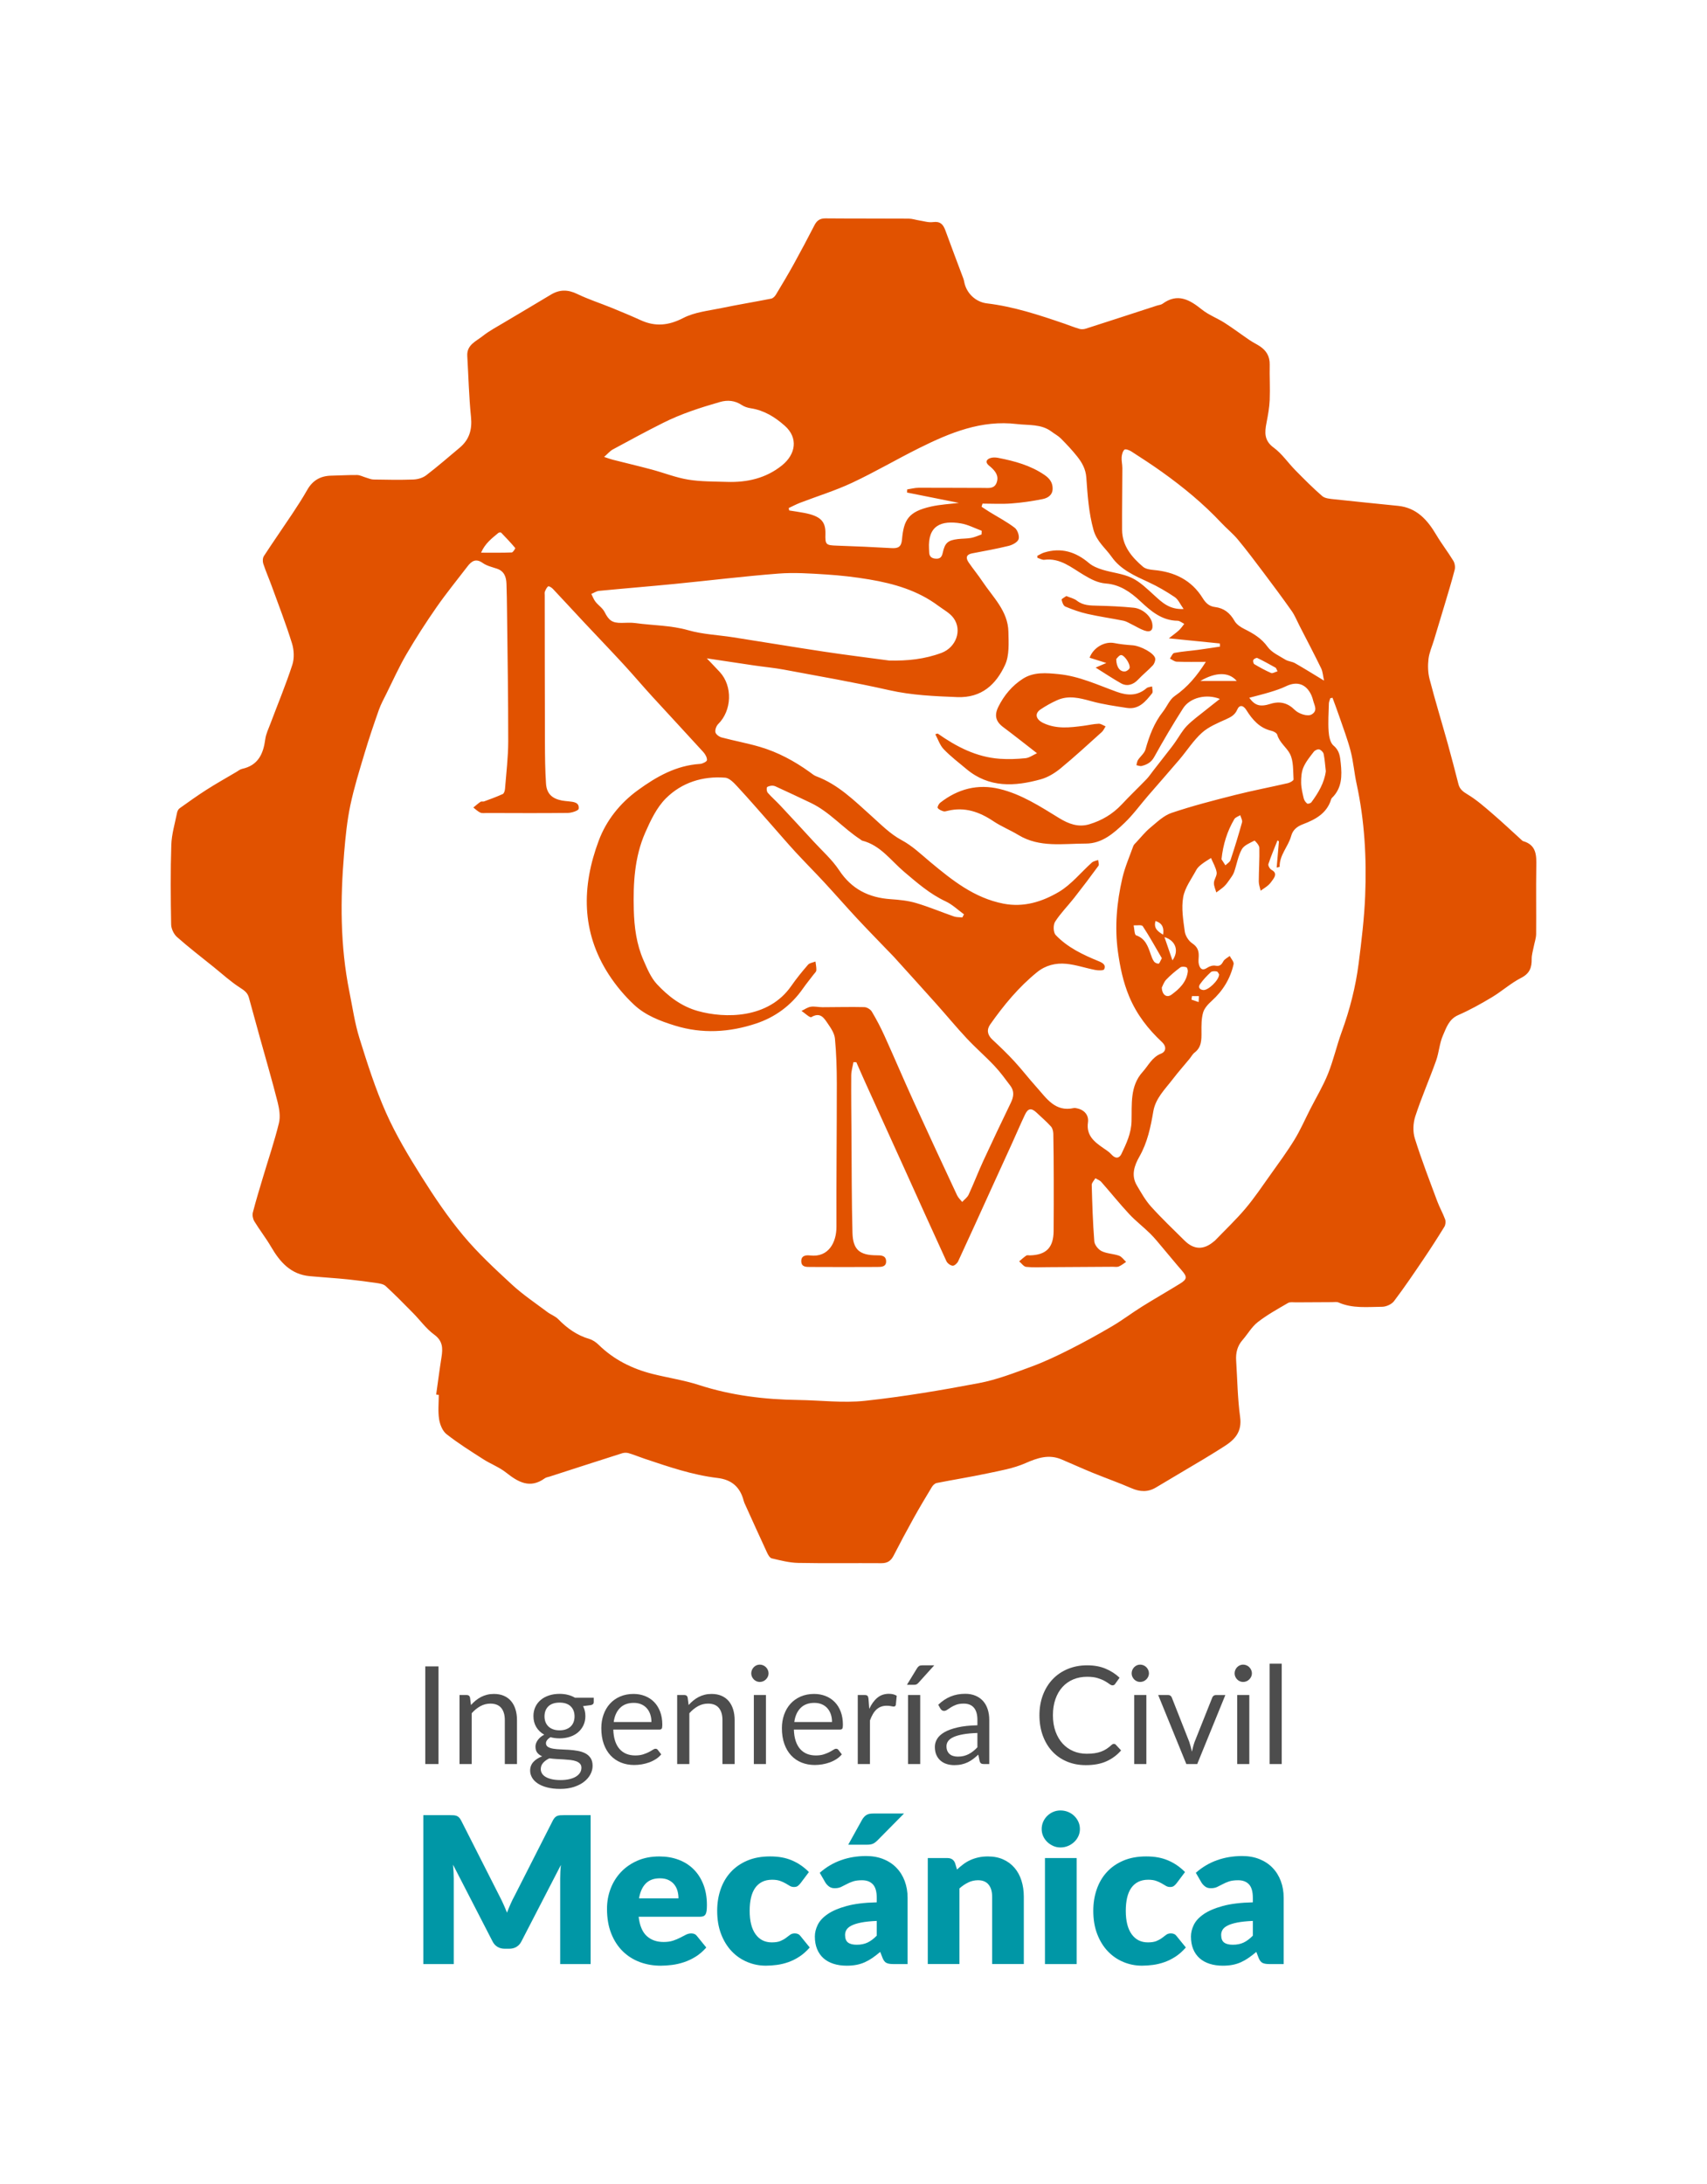 <?xml version="1.0" encoding="UTF-8"?>
<svg id="Layer_2" data-name="Layer 2" xmlns="http://www.w3.org/2000/svg" viewBox="0 0 2047 2617.82">
  <g id="Logos-IngCivilMecanica">
    <g id="Logo-IngCivilMecanica-Oficial-Color">
      <rect width="2047" height="2617.82" style="fill: none;"/>
      <g>
        <path d="M523.03,1671.57c2.11-14.95,4.03-29.93,6.4-44.85,1.69-10.66,1.67-19.51-8.81-27.13-9.53-6.93-16.69-17.09-25.1-25.62-10.87-11.02-21.71-22.1-33.11-32.56-2.69-2.47-7.47-3.11-11.42-3.7-11.02-1.66-22.1-2.97-33.18-4.21-7.58-.85-15.21-1.36-22.81-1.99-7.9-.66-15.81-1.2-23.7-1.95-22.65-2.14-35.57-16.86-46.2-35.09-6.13-10.52-13.73-20.17-20.07-30.58-1.77-2.9-2.64-7.42-1.81-10.65,3.72-14.47,8.14-28.77,12.42-43.1,6.37-21.33,13.57-42.45,18.85-64.05,1.9-7.76,.49-16.94-1.53-24.93-6.54-25.86-14.08-51.47-21.21-77.19-4.47-16.11-8.91-32.22-13.31-48.34-1.57-5.76-5.46-8.52-10.54-11.78-11.22-7.19-21.19-16.34-31.62-24.75-14.77-11.9-29.85-23.46-44.03-36.02-3.86-3.42-6.93-9.91-7.02-15.06-.57-31.77-.86-63.58,.19-95.33,.43-12.95,4.37-25.8,6.93-38.65,.38-1.9,1.51-4.15,3.02-5.23,10.71-7.63,21.42-15.31,32.5-22.37,11.61-7.4,23.64-14.15,35.51-21.15,2.27-1.34,4.48-3.22,6.95-3.75,19.27-4.16,25.47-18.02,27.78-35.57,.83-6.27,3.79-12.29,6.06-18.32,8.87-23.59,18.58-46.89,26.38-70.83,2.52-7.75,2.07-17.7-.38-25.6-7.18-23.16-15.98-45.81-24.27-68.62-3.29-9.05-7.2-17.87-10.2-27.01-.89-2.72-.72-6.84,.77-9.13,11.18-17.15,22.93-33.93,34.27-50.98,6.18-9.29,12.24-18.69,17.75-28.39,6.46-11.37,15.97-16.76,28.85-16.97,10.29-.17,20.59-.9,30.87-.76,3.56,.05,7.07,2.03,10.63,3.05,3.03,.87,6.07,2.29,9.13,2.34,15.89,.27,31.8,.6,47.67,0,5.25-.2,11.31-1.93,15.41-5.06,13.77-10.5,26.83-21.93,40.13-33.03,11.63-9.7,15.16-21.78,13.62-36.96-2.45-24.25-3.02-48.69-4.46-73.05-.79-13.32,10.55-17.55,18.46-23.84,7.71-6.13,16.6-10.81,25.1-15.9,18.82-11.28,37.8-22.29,56.55-33.67,10.54-6.4,20.47-6.35,31.7-.91,13.38,6.47,27.66,11.05,41.46,16.67,11.68,4.76,23.33,9.62,34.81,14.83,17.57,7.98,33.41,6.36,50.98-2.71,13.69-7.07,30.34-8.66,45.84-11.89,19.8-4.13,39.8-7.35,59.64-11.31,2.15-.43,4.4-2.82,5.64-4.88,7.34-12.15,14.63-24.36,21.5-36.78,8.48-15.34,16.66-30.85,24.7-46.42,2.88-5.59,6.64-8.14,13.18-8.09,33.25,.29,66.51,.09,99.77,.3,4.3,.03,8.57,1.54,12.88,2.2,5.41,.83,11,2.67,16.22,1.94,8.67-1.2,12.28,2.73,14.92,10.02,6.97,19.27,14.34,38.4,21.51,57.6,.51,1.36,.83,2.81,1.1,4.25,2.52,13.13,13.42,23.91,27.21,25.56,32.09,3.84,62.49,13.89,92.84,24.28,6.03,2.06,11.94,4.52,18.05,6.27,2.38,.68,5.35,.48,7.74-.28,28.43-9.1,56.81-18.38,85.2-27.61,2.24-.73,4.89-.84,6.68-2.15,18.12-13.26,32.47-4.98,47.25,6.88,8.12,6.51,18.37,10.28,27.24,15.95,10.23,6.54,19.95,13.9,30,20.73,3.88,2.63,8.17,4.65,12.09,7.22,7.93,5.18,12.2,12.21,11.99,22.11-.31,14.12,.57,28.27-.01,42.37-.38,9.22-2.11,18.44-3.86,27.53-2.22,11.47-2.9,21.15,8.64,29.59,9.93,7.26,17.15,18.14,25.94,27.06,10.47,10.62,20.98,21.26,32.24,31,3.31,2.86,9.18,3.28,13.99,3.81,25.67,2.81,51.38,5.27,77.06,7.93,22.2,2.3,35.07,16.74,45.67,34.62,6.35,10.71,14.06,20.62,20.54,31.26,1.76,2.9,2.46,7.48,1.61,10.76-3.73,14.45-8.15,28.72-12.41,43.04-4.09,13.74-8.27,27.45-12.42,41.18-2.29,7.57-5.7,15.01-6.59,22.74-.92,7.9-.67,16.42,1.32,24.09,6.78,26.08,14.68,51.86,21.92,77.82,4.47,16,8.57,32.11,12.73,48.19,1.59,6.15,5.63,8.98,11.11,12.29,10.64,6.41,20.15,14.81,29.64,22.96,12,10.31,23.51,21.19,35.24,31.82,.43,.39,.88,.89,1.41,1.04,16.45,4.66,16.15,17.45,15.91,31.02-.47,26.77,.08,53.56-.19,80.34-.05,5.12-1.96,10.22-2.92,15.35-.91,4.85-2.49,9.73-2.41,14.57,.16,10.24-2.34,17.4-12.66,22.66-12.41,6.34-23.06,16.03-35.08,23.24-13.03,7.82-26.42,15.27-40.32,21.35-11.23,4.91-14.32,15.18-18.36,24.36-4.17,9.47-4.72,20.48-8.24,30.32-7.99,22.34-17.56,44.13-24.92,66.66-2.65,8.12-3.09,18.43-.57,26.5,7.93,25.43,17.62,50.31,26.9,75.31,2.74,7.38,6.74,14.29,9.42,21.69,.93,2.57,.54,6.55-.89,8.88-8.07,13.15-16.42,26.13-25.07,38.9-11.49,16.96-22.95,33.97-35.33,50.28-2.87,3.78-9.38,6.69-14.24,6.72-17.5,.13-35.34,2.26-52.2-5.12-2.25-.99-5.23-.4-7.87-.4-14.42,.04-28.84,.1-43.26,.23-3.23,.03-7.07-.69-9.57,.77-12.38,7.22-25.06,14.21-36.31,22.98-7.24,5.64-12.02,14.35-18.21,21.42-6.25,7.14-8.22,15.42-7.63,24.57,1.44,22.6,1.7,45.36,4.76,67.73,2.39,17.53-6.14,26.97-18.99,35.09-8.13,5.14-16.27,10.27-24.53,15.21-19.08,11.42-38.28,22.64-57.34,34.08-9.73,5.84-19.18,5.36-29.43,.91-15.29-6.64-31.05-12.18-46.49-18.48-12.51-5.11-24.81-10.71-37.25-15.99-15.39-6.54-28.97-1.9-43.61,4.53-14.28,6.28-30.27,8.96-45.72,12.24-20.07,4.27-40.37,7.47-60.51,11.47-2.19,.43-4.54,2.72-5.78,4.77-7.51,12.4-14.94,24.87-21.98,37.54-8.24,14.83-16.23,29.8-23.99,44.89-3.2,6.22-7.49,8.96-14.64,8.9-33.25-.25-66.52,.33-99.76-.34-10.63-.22-21.28-3.02-31.72-5.47-2.33-.55-4.38-4.35-5.65-7.08-8.78-18.88-17.32-37.88-25.92-56.84-.72-1.6-1.54-3.19-1.96-4.88-4.2-16.63-14.47-25.53-31.45-27.54-30.31-3.59-58.95-13.55-87.69-23.14-6.32-2.11-12.49-4.71-18.88-6.6-2.39-.71-5.38-.64-7.77,.12-29.01,9.21-57.97,18.61-86.93,27.96-1.96,.63-4.21,.88-5.8,2.04-17.91,12.94-32.05,4.52-46.62-6.97-8.19-6.45-18.42-10.25-27.28-15.93-14.96-9.59-30.09-19.06-44.02-30.02-4.82-3.79-7.89-11.59-8.88-18.01-1.47-9.48-.38-19.35-.38-29.06-1.02-.1-2.04-.2-3.06-.3Zm503.8-398.42c-1.14-.02-2.27-.05-3.41-.07-.93,5.29-2.61,10.58-2.64,15.87-.16,23.53,.11,47.07,.29,70.6,.3,39.41,.13,78.83,1.2,118.22,.55,20.24,8.79,26.8,29.01,26.83,5.09,0,10.98,.03,11.32,6.81,.37,7.27-5.94,7.12-10.8,7.15-26.77,.16-53.55,.13-80.32,0-4.62-.02-10.28,.2-10.6-6.46-.36-7.37,5.79-7.89,10.57-7.32,22.72,2.7,31.66-16.56,31.6-34.24-.21-57.35,.47-114.7,.44-172.05-.01-17.89-.56-35.83-2.24-53.62-.58-6.14-4.65-12.36-8.35-17.7-4.53-6.54-8.9-14.63-19.91-8.08-1.83,1.09-7.79-4.77-11.84-7.42,3.66-1.74,7.18-4.37,11.02-4.98,4.53-.72,9.33,.54,14.02,.54,16.76-.02,33.53-.5,50.28-.1,3.11,.07,7.37,2.66,8.98,5.35,5.56,9.27,10.61,18.91,15.08,28.77,11.88,26.19,23.11,52.68,35.04,78.85,17.15,37.63,34.63,75.1,52.14,112.56,1.38,2.96,4.05,5.33,6.12,7.97,2.64-2.89,6.18-5.37,7.75-8.76,6.15-13.29,11.37-27.01,17.5-40.31,10.83-23.48,21.98-46.81,33.22-70.1,3.35-6.94,4.17-13.61-.59-19.95-6.15-8.19-12.2-16.54-19.21-23.97-10.66-11.31-22.5-21.53-33.12-32.87-12.55-13.4-24.24-27.6-36.48-41.3-16.8-18.8-33.76-37.47-50.68-56.17-2.76-3.05-5.72-5.91-8.57-8.88-12.08-12.58-24.3-25.02-36.17-37.79-13.17-14.17-25.89-28.76-39.04-42.96-11.38-12.29-23.24-24.15-34.59-36.46-9.68-10.5-18.93-21.38-28.39-32.08-13.54-15.3-26.88-30.79-40.76-45.77-4.25-4.59-9.77-10.7-15.11-11.13-26.96-2.14-52.02,5.83-70.98,24.68-11.06,11-18.44,26.54-24.87,41.19-12.9,29.39-14.54,60.89-13.7,92.62,.55,20.78,3.24,41.14,11.6,60.24,4.42,10.11,8.91,21,16.24,28.85,13.55,14.49,29.14,26.56,49.28,32.15,31.93,8.86,84.17,9.53,111.69-30.08,6.18-8.89,13.04-17.34,20.15-25.51,1.9-2.19,5.87-2.58,8.89-3.8,.41,3.54,1.26,7.1,1.04,10.6-.11,1.74-2.12,3.4-3.35,5.04-4.25,5.63-8.75,11.08-12.79,16.86-14.1,20.18-33.16,34.19-56.15,41.83-31.93,10.61-64.56,12.57-97.23,2.48-17.78-5.49-35.38-12.22-49-24.95-11.44-10.7-21.83-23.09-30.36-36.25-33.14-51.1-32.62-105.65-12.01-160.6,9.14-24.35,25.55-44.85,46.91-60.39,22.32-16.24,45.99-29.69,74.59-31.47,3-.19,8.14-2.82,8.24-4.54,.18-3.16-2.02-7.08-4.36-9.65-20.3-22.33-40.93-44.36-61.29-66.63-11.67-12.76-22.82-25.99-34.55-38.7-15.7-17.02-31.77-33.71-47.6-50.6-12.37-13.2-24.58-26.55-37-39.7-1.45-1.53-4.75-3.57-5.55-3.02-1.89,1.32-3.01,3.96-4,6.26-.54,1.26-.24,2.9-.23,4.37,.07,58.86,.07,117.71,.27,176.57,.06,16.46,.18,32.95,1.3,49.36,.82,11.95,7.23,17.87,19.08,20.18,2.59,.5,5.25,.65,7.89,.95,5.95,.66,13.19,1.04,12.2,8.96-.28,2.23-8.45,4.89-13.02,4.94-32.36,.39-64.74,.15-97.1,.09-2.64,0-5.61,.52-7.85-.49-3.08-1.38-5.6-4-8.36-6.08,2.87-2.32,5.61-4.82,8.66-6.86,1.06-.72,2.99,0,4.32-.5,7.51-2.78,15.07-5.49,22.33-8.83,1.53-.7,2.49-3.93,2.66-6.08,1.5-19.04,3.85-38.1,3.87-57.16,.06-52.08-.87-104.17-1.44-156.25-.12-10.89-.27-21.78-.67-32.65-.3-8.1-2.7-15.01-11.47-17.95-5.78-1.94-12.1-3.37-16.94-6.79-8.43-5.95-13.52-2.23-18.47,4.24-12.42,16.23-25.38,32.08-37.04,48.84-12.68,18.21-24.74,36.93-35.94,56.08-8.87,15.17-16.1,31.32-23.95,47.09-3.25,6.53-6.79,12.99-9.21,19.84-5.96,16.87-11.72,33.83-16.85,50.96-6.27,20.96-12.85,41.92-17.35,63.3-3.92,18.64-5.81,37.8-7.42,56.83-4.72,55.78-4.86,111.46,6.27,166.66,3.76,18.65,6.45,37.68,12.09,55.76,9.42,30.2,19.07,60.56,31.9,89.38,11.83,26.57,26.99,51.85,42.53,76.53,15.38,24.43,31.66,48.59,50.14,70.7,17.65,21.11,38.08,40.03,58.37,58.74,13.06,12.04,28.02,22.02,42.27,32.74,4.19,3.16,9.59,4.97,13.16,8.64,10.65,10.93,22.55,19.38,37.38,23.74,4.05,1.19,8,3.97,11.07,6.97,18.2,17.8,40.1,28.71,64.47,34.87,18.54,4.68,37.65,7.45,55.77,13.32,38.82,12.58,78.57,17.38,119.1,17.94,26.73,.36,53.75,3.82,80.11,.99,45.82-4.93,91.43-12.64,136.74-21.23,21.44-4.07,42.24-12.19,62.86-19.76,15.68-5.76,30.89-13.02,45.83-20.56,17.3-8.72,34.3-18.09,51-27.92,12.13-7.14,23.4-15.75,35.35-23.22,15.22-9.51,30.83-18.39,46.1-27.82,8.57-5.3,8.55-8.18,1.81-15.89-7.72-8.83-15.09-17.96-22.68-26.89-4.93-5.8-9.67-11.82-15.08-17.15-8.16-8.04-17.38-15.05-25.17-23.41-11.59-12.44-22.23-25.76-33.49-38.51-1.76-1.99-4.68-2.95-7.07-4.38-1.52,2.67-4.42,5.38-4.35,8.01,.6,22.58,1.31,45.18,3.09,67.69,.34,4.22,4.82,9.73,8.83,11.67,6.33,3.07,14.08,3.07,20.83,5.47,3.28,1.17,5.67,4.86,8.46,7.41-2.9,1.88-5.62,4.18-8.76,5.5-2.02,.85-4.64,.32-6.99,.34-26.18,.17-52.36,.35-78.53,.48-8.53,.04-17.13,.57-25.56-.36-3-.33-5.61-4.3-8.39-6.61,2.83-2.36,5.54-4.9,8.58-6.96,1.02-.69,2.87-.16,4.34-.2,19.57-.55,28.23-9.34,28.39-29.22,.17-20.6,.17-41.19,.13-61.79-.04-18.24-.12-36.47-.49-54.7-.06-3-.95-6.7-2.86-8.8-5.3-5.85-11.33-11.03-17.08-16.46-6.32-5.97-10.35-5.52-14,2.17-5.4,11.38-10.34,22.98-15.55,34.46-8.36,18.39-16.79,36.75-25.17,55.13-13.12,28.8-26.14,57.65-39.48,86.34-1.12,2.41-4.54,5.48-6.6,5.28-2.7-.26-6.29-2.93-7.48-5.5-17.04-37-33.7-74.17-50.52-111.28-15.48-34.17-31.06-68.3-46.55-102.46-3.71-8.18-7.28-16.43-10.91-24.65Zm-179.22-484.02c4.91,5.16,10.28,10.66,15.5,16.3,15.66,16.91,14.57,46.19-1.83,62.37-2.29,2.26-3.98,6.86-3.36,9.84,.53,2.55,4.48,5.46,7.43,6.25,15.27,4.07,30.89,6.87,46.03,11.34,21.53,6.36,41.15,16.92,59.4,30.01,2.61,1.87,5.14,4.11,8.07,5.21,26.31,9.82,45.63,29.2,65.94,47.38,11.55,10.34,22.81,21.85,36.24,29.03,13.26,7.09,23.54,17.19,34.6,26.39,26.38,21.93,52.69,43.06,87.74,49.87,24.34,4.73,46.47-2.37,66.22-13.97,15-8.81,26.53-23.49,39.8-35.33,1.89-1.69,4.96-2.07,7.48-3.05,.19,2.35,1.44,5.47,.39,6.92-9.45,12.98-19.16,25.78-29.08,38.41-7.59,9.67-16.42,18.49-22.99,28.77-2.41,3.77-2.13,12.8,.73,15.8,14.16,14.89,32.59,23.65,51.38,31.33,4.96,2.03,9.21,4.32,6.78,9.81-.7,1.57-7.05,1.47-10.55,.8-11.72-2.25-23.21-6.29-34.99-7.41-12.41-1.17-24.57,1.68-34.81,9.97-22.13,17.9-40.03,39.6-56.3,62.71-4.46,6.33-3.43,12.53,2.55,18.11,9.03,8.42,17.97,16.98,26.34,26.05,9.12,9.88,17.31,20.61,26.32,30.59,12.17,13.48,22.48,30.62,45.26,25.43,1.08-.25,2.34,.15,3.49,.37,8.76,1.69,14.54,8.11,13.28,16.86-2.21,15.37,7.27,23.1,17.99,30.49,3.57,2.46,7.4,4.83,10.23,8.02,4.71,5.32,9.35,4.72,11.95-.78,5.84-12.37,11.68-24.43,12.08-39.13,.55-20.29-2.11-42.08,13.37-59.18,6.92-7.64,11.28-17.69,22.02-21.85,6.16-2.39,6.58-8.7,1.34-13.61-16.81-15.73-30.43-33.05-39.58-54.93-7.3-17.48-10.93-35.34-13.44-53.39-4.12-29.63-1.47-59.41,5.3-88.53,3.05-13.08,8.51-25.61,13.09-38.32,.65-1.81,2.42-3.28,3.81-4.77,5.42-5.8,10.41-12.14,16.48-17.16,8.02-6.64,16.11-14.62,25.59-17.82,24.95-8.41,50.56-14.99,76.11-21.46,21.02-5.32,42.37-9.34,63.5-14.22,2.55-.59,6.79-3.07,6.7-4.43-.69-10.35,.15-21.87-4.3-30.57-4-7.82-12.55-13.45-15.28-23.01-.6-2.09-4.29-4.08-6.88-4.68-14.34-3.31-22.94-13.36-30.21-24.99-3.67-5.87-8.3-6.46-10.89-.41-2.73,6.38-7.5,8.89-13.41,11.55-10.11,4.56-20.96,8.99-28.99,16.24-10.27,9.27-17.88,21.42-26.94,32.07-12.45,14.65-25.22,29.03-37.78,43.58-9.37,10.85-17.83,22.64-28.17,32.48-12.93,12.31-26.87,24.65-46.26,24.62-27.31-.04-55.37,5.15-80.87-10.28-9.74-5.9-20.5-10.19-29.94-16.5-16.84-11.27-34.44-17.42-54.79-12.51-1.7,.41-3.68,1.09-5.19,.59-2.53-.84-5.56-2.02-6.84-4.04-.68-1.07,1.32-4.92,3.07-6.28,21.1-16.49,44.94-22.77,71.11-16.46,26.32,6.34,48.77,21.05,71.54,34.99,10.93,6.69,22.71,11.35,36.02,7.37,15.13-4.53,28.19-12.28,39.06-23.93,9.57-10.26,19.78-19.93,29.52-30.04,2.99-3.1,5.4-6.77,8.06-10.19,7.38-9.46,14.77-18.91,22.12-28.39,1.59-2.05,3.07-4.17,4.56-6.29,4.52-6.41,8.31-13.53,13.71-19.08,6.69-6.88,14.67-12.53,22.18-18.61,5.6-4.54,11.32-8.93,17.39-13.71-16.04-6.44-35.8-1.74-44.13,11.3-12.16,19.04-23.66,38.54-34.61,58.31-3.63,6.56-8.75,9.18-15.09,10.74-1.88,.46-4.13-.59-6.22-.95,.6-2.1,.74-4.49,1.88-6.24,2.85-4.36,7.68-7.99,9-12.68,4.56-16.26,10.32-31.73,20.9-45.15,4.87-6.18,7.98-14.58,14.09-18.78,15.68-10.77,27.17-24.84,37.38-41.02-11.67,0-23.31,.24-34.93-.18-2.76-.1-5.43-2.43-8.14-3.74,1.73-2.35,3.15-6.37,5.26-6.77,9.38-1.78,18.97-2.42,28.46-3.68,8.78-1.16,17.53-2.58,26.29-3.89-.05-1.26-.11-2.51-.16-3.77-19.4-1.95-38.8-3.89-61.15-6.14,5.15-4.05,8.93-6.68,12.28-9.78,2.37-2.19,4.17-5.01,6.22-7.55-2.7-1.31-5.38-3.72-8.09-3.75-18.91-.16-32.29-11.89-44.54-23.35-12.13-11.35-24.78-20-41.17-21.27-10.27-.79-18.17-5.23-26.65-10.22-14.63-8.62-28.19-20.69-47.31-18.24-2.63,.34-5.54-1.51-8.32-2.35-.03-.8-.07-1.61-.1-2.41,2.71-1.33,5.3-3.04,8.15-3.92,20.33-6.3,37.79-.93,53.72,12.59,4.5,3.82,10.57,6.25,16.31,8.02,11.64,3.58,24.36,4.62,35.13,9.81,10.02,4.83,18.5,13.26,26.93,20.91,9.3,8.43,18.06,17.19,35.17,16.35-4.29-5.98-6.48-11.45-10.52-14.17-9.88-6.65-20.29-12.76-31.1-17.76-16.73-7.73-33.86-15.11-44.72-30.6-7.38-10.53-17.85-18.28-21.74-32.29-5.77-20.76-7.09-41.72-8.61-62.74-.73-10.18-5.14-17.93-10.93-25.23-6.02-7.58-12.71-14.67-19.53-21.55-3.23-3.25-7.5-5.45-11.21-8.25-12.47-9.41-27.46-7.4-41.58-9.1-42.63-5.13-80.35,10.48-117.17,28.79-27.03,13.44-53.13,28.82-80.45,41.61-20.15,9.44-41.63,16.03-62.46,24.03-4.64,1.78-9.04,4.16-13.56,6.26,.2,.96,.4,1.93,.59,2.89,5.97,.96,11.97,1.78,17.91,2.91,19.48,3.72,25.92,10.08,25.53,24.97-.35,13.3,.47,13.84,14.13,14.31,21.74,.74,43.47,1.67,65.18,2.95,7.9,.47,11.72-1.44,12.51-10.27,2.11-23.69,7.7-33.41,34.64-39.51,11.33-2.57,23.13-3.1,33.63-4.43-20.09-4.01-41.16-8.21-62.23-12.41,.05-1.25,.1-2.49,.15-3.74,4.65-.7,9.3-1.98,13.95-1.99,25.87-.08,51.74,.23,77.6,.2,5.97,0,12.98,1.36,15.78-6.41,2.87-7.96-1.4-13.52-6.93-18.47-.88-.78-1.83-1.48-2.71-2.27-4.34-3.91-2.44-7.04,1.85-8.57,2.85-1.02,6.43-.93,9.48-.34,19.68,3.84,38.87,8.97,55.79,20.58,6.15,4.22,9.82,9.24,9.64,16.64-.19,7.65-6.04,11.02-12.04,12.22-12.32,2.47-24.84,4.31-37.37,5.24-11.49,.86-23.1,.18-34.66,.18-.39,1.25-.78,2.49-1.17,3.74,3.23,2.11,6.43,4.28,9.71,6.31,10.1,6.23,20.73,11.76,30.09,18.94,3.33,2.56,5.84,9.8,4.63,13.6-1.16,3.64-7.3,6.92-11.83,8.04-14.51,3.59-29.28,6.17-43.97,9.02-7.34,1.42-7.63,5.67-4.14,10.79,5.29,7.75,11.33,14.99,16.53,22.8,12.63,18.97,30.67,35.49,31.18,60.34,.27,13.32,1.29,28.26-3.99,39.71-10.76,23.34-28.08,39.81-57.47,38.63-27.37-1.1-54.4-2.19-81.4-8.29-41.81-9.45-84.11-16.73-126.26-24.62-11.76-2.2-23.74-3.26-35.59-5-18.9-2.77-37.79-5.66-56.96-8.54Zm685.99,219.35c-.54-.42-1.09-.84-1.63-1.26-3.74,9.45-7.76,18.81-10.94,28.44-.58,1.77,1.67,5.79,3.65,6.86,6.14,3.31,5.03,7.14,1.91,11.53-1.7,2.39-3.41,4.89-5.58,6.8-2.85,2.52-6.16,4.51-9.28,6.72-.78-3.68-2.25-7.37-2.23-11.05,.06-13.51,1.01-27.04,.68-40.53-.07-3-5.43-8.68-5.88-8.45-5.48,2.91-12.52,5.59-15.2,10.49-4.54,8.29-6.05,18.2-9.24,27.29-1.12,3.17-3.31,6.02-5.27,8.84-1.99,2.86-4.03,5.77-6.53,8.15-2.89,2.75-6.32,4.94-9.51,7.37-1.03-3.85-3-7.75-2.83-11.55,.19-4.26,3.89-8.69,3.25-12.59-.98-5.93-4.38-11.46-6.75-17.16-3.66,2.39-7.5,4.57-10.94,7.25-2.53,1.97-5.2,4.24-6.66,6.99-5.74,10.73-13.74,21.23-15.77,32.72-2.33,13.24,.04,27.53,1.9,41.15,.7,5.14,4.61,11.29,8.94,14.15,6.18,4.1,7.99,8.83,7.79,15.41-.1,3.22-.63,6.61,.15,9.64,1.38,5.35,4.08,8.35,10.17,4.2,2.61-1.78,6.61-3.01,9.58-2.44,5.22,1.01,7.26-.92,9.55-5.16,1.49-2.75,5.07-4.37,7.71-6.49,1.66,3.31,5.29,7.07,4.66,9.87-3.9,17.31-12.83,31.83-26.09,43.85-4.3,3.89-8.91,8.76-10.45,14.04-2.15,7.36-2.04,15.53-1.99,23.35,.06,9.32,.22,18.24-8.27,24.72-2.48,1.89-4.02,5-6.07,7.48-6.68,8.1-13.67,15.97-20.04,24.3-9.19,12.01-20.69,22.92-23.36,38.64-3.21,18.9-7.03,37.32-16.73,54.32-6.01,10.53-10.13,22.39-3.08,34.33,5.19,8.8,10.28,17.95,17.06,25.47,12.76,14.15,26.64,27.31,40.19,40.75q16.81,16.67,35.13,1.1c.45-.38,.97-.68,1.38-1.1,12.22-12.7,25.09-24.85,36.44-38.28,10.89-12.89,20.36-27.02,30.17-40.8,9.8-13.76,19.86-27.39,28.68-41.77,7.18-11.7,12.68-24.42,18.94-36.68,7.19-14.09,15.42-27.75,21.3-42.37,6.54-16.28,10.38-33.63,16.4-50.14,9.75-26.72,16.77-54.1,20.36-82.22,3.42-26.78,6.68-53.69,7.79-80.63,1.86-45.2-.62-90.26-10.29-134.7-2.81-12.91-3.8-26.24-7.1-39-3.66-14.13-8.95-27.85-13.67-41.7-2.55-7.48-5.38-14.86-8.08-22.29-.89,.18-1.77,.35-2.66,.53-.59,2.11-1.64,4.21-1.71,6.34-.33,11.15-1.06,22.36-.3,33.45,.41,5.9,1.88,13.64,5.86,16.96,7.24,6.03,7.83,13.15,8.68,21.08,1.63,15.33,1.52,30.1-10.72,41.84-.4,.38-.64,1-.81,1.55-5.1,16.82-18.97,24.19-33.66,29.76-7.42,2.81-12.28,6.87-14.25,14.1-3.49,12.77-14.18,22.83-13.84,37.01,0,.12-.98,.27-3.55,.93,.94-10.94,1.82-21.18,2.69-31.42Zm-467.25-216.77c21.61,.51,42.39-1.6,62.69-9.18,17.26-6.44,25.21-27.02,14.36-41.83-4.43-6.04-11.9-9.89-18.13-14.55-24.64-18.42-53.3-26.67-82.99-31.66-17.09-2.87-34.4-4.83-51.69-5.94-19.03-1.21-38.27-2.53-57.21-1.05-41.59,3.23-83.04,8.34-124.57,12.41-30.12,2.95-60.3,5.37-90.43,8.29-3.18,.31-6.19,2.41-9.27,3.68,1.63,3.15,2.85,6.63,5,9.38,3.37,4.3,8.51,7.54,10.88,12.24,5.1,10.1,9.04,13.23,20.43,13.09,5.55-.07,11.2-.53,16.65,.23,21.1,2.92,42.45,2.59,63.39,8.59,17.32,4.96,35.85,5.64,53.81,8.45,36.52,5.71,72.99,11.8,109.54,17.3,25.79,3.88,51.68,7.06,77.53,10.55Zm521.41,24.06c-1.31-5.85-1.51-10.74-3.47-14.76-8.35-17.1-17.21-33.95-25.91-50.88-3.08-6-5.6-12.41-9.45-17.88-11.09-15.74-22.61-31.18-34.19-46.57-9.93-13.19-19.85-26.42-30.4-39.11-5.99-7.2-13.45-13.15-19.87-20.01-21.48-22.92-45.6-42.73-71.08-60.93-11.98-8.55-24.34-16.58-36.72-24.55-2.39-1.54-7.09-3.21-8.25-2.15-2.14,1.98-3.12,5.89-3.36,9.09-.31,4.31,.86,8.7,.85,13.05-.04,24.63-.45,49.26-.32,73.89,.11,19.24,11.43,32.7,25.03,44.33,3.15,2.7,8.5,3.51,12.95,3.91,24.79,2.21,45.23,12.04,58.61,33.62,3.73,6.01,7.79,9.91,14.87,10.77,10.74,1.31,18.01,7.19,23.38,16.67,2.31,4.07,7.1,7.31,11.48,9.5,10.84,5.42,20.7,11.1,28.2,21.57,4.86,6.78,13.86,10.74,21.37,15.38,3.37,2.08,7.94,2.16,11.41,4.14,11.04,6.29,21.81,13.04,34.85,20.92Zm-863.32-268.11c4.82,1.58,7.41,2.6,10.09,3.28,15.63,3.97,31.34,7.66,46.92,11.83,14.64,3.91,28.93,9.66,43.79,12.09,15.27,2.5,31.02,2.21,46.57,2.73,24.13,.8,46.77-4.37,65.9-19.75,16.55-13.3,19.8-33.01,3.38-47.53-11.89-10.52-24.83-18.52-40.83-20.98-3.7-.57-7.62-1.8-10.69-3.84-8.27-5.5-17.05-6.29-26.18-3.68-23.27,6.68-46.34,14.09-68.03,24.95-20.38,10.21-40.44,21.08-60.49,31.94-3.34,1.81-5.91,5.01-10.43,8.96Zm429.59,551.96c.65-1.25,1.3-2.49,1.95-3.74-7.28-5.26-13.97-11.78-21.96-15.51-18.9-8.82-34.17-22.19-49.82-35.45-15.89-13.46-28.33-31.79-50.18-37.32-.8-.2-1.46-.96-2.19-1.44-20.7-13.42-36.89-32.99-59.49-43.81-14.09-6.75-28.26-13.33-42.46-19.85-1.53-.7-3.51-.96-5.18-.72-1.84,.27-4.77,1.01-5.08,2.14-.54,1.92-.11,4.94,1.16,6.39,4.61,5.21,9.9,9.8,14.66,14.89,13.41,14.32,26.73,28.72,39.99,43.18,10.47,11.42,22.4,21.91,30.85,34.68,15,22.69,35.59,32.9,61.83,34.68,10.21,.7,20.65,1.74,30.4,4.61,15.43,4.54,30.33,10.87,45.56,16.13,3.08,1.07,6.63,.8,9.96,1.14Zm344.06-263.28c6.88,9.43,12.96,11.24,25.6,7.25,11.33-3.57,20.83-.84,28.85,7.2,4.8,4.81,15.55,8.41,20.4,5.5,7.61-4.56,3.25-10.74,1.83-16.42-.57-2.27-1.23-4.55-2.21-6.67-6.18-13.44-17.18-17.07-30.32-10.71-6.01,2.91-12.45,5-18.85,6.97-8.04,2.47-16.23,4.44-25.3,6.88Zm-321.01-195.76c.06-1.47,.12-2.95,.18-4.42-8.29-3.02-16.36-7.37-24.91-8.8-23.8-3.99-39.9,2.58-38.29,30.59,.07,1.17,.18,2.34,.17,3.51-.04,5.47,2.8,7.88,8.12,8.16,5.13,.27,7.11-2.16,8.15-7.01,2.59-11.98,6.18-15.05,18.27-16.5,5.23-.63,10.59-.41,15.75-1.36,4.3-.79,8.38-2.74,12.56-4.17Zm412.83,283.83c-.86-7.43-1.25-14.2-2.63-20.77-.46-2.19-3.2-4.85-5.39-5.43-1.82-.49-5.14,1.16-6.46,2.88-4.56,5.95-9.52,11.92-12.41,18.69-2.38,5.58-2.81,12.32-2.72,18.53,.1,6.24,1.65,12.51,3.11,18.64,.55,2.31,2.24,4.72,4.12,6.18,.84,.66,4.18-.34,5.08-1.56,8.41-11.36,15.51-23.38,17.3-37.16Zm-125.1,105.51c1.56,2.42,3.12,4.83,4.68,7.25,2.11-2.1,5.31-3.83,6.14-6.35,4.97-14.94,9.6-30.01,13.8-45.19,.68-2.47-1.34-5.69-2.12-8.57-2.43,1.54-5.82,2.5-7.12,4.7-8.59,14.58-13.52,30.38-15.39,48.15Zm-887.92-367.49c13.65,0,25.25,.21,36.82-.26,1.53-.06,4.49-4.9,4.15-5.31-5.34-6.37-11.06-12.43-16.86-18.39-.52-.53-2.59-.37-3.3,.23-7.67,6.42-15.9,12.4-20.81,23.73Zm816.33,521.25c.29,8.89,5.95,12.64,11.62,8.52,9.43-6.85,18.02-15.04,19.56-27.69,.21-1.72-.67-4.83-1.74-5.19-2.23-.74-5.64-1.02-7.29,.22-5.96,4.46-11.77,9.26-16.88,14.66-2.84,2.99-4.17,7.41-5.27,9.49Zm.06-35.14c-7.38-12.66-14.65-25.89-22.92-38.46-1.24-1.89-7.15-.71-10.91-.95,.93,4.14,.85,11.21,2.97,11.94,11.2,3.9,14.16,13.17,17.46,22.63,1.06,3.04,2.16,6.21,4,8.78,1.07,1.49,3.67,2.64,5.51,2.54,1.03-.06,1.89-2.99,3.89-6.48Zm68.7,19.44c-.52-.73-1.39-3.27-2.76-3.58-2.3-.53-5.77-.55-7.26,.82-4.68,4.3-9.06,9.06-12.78,14.2-2.72,3.77-.8,6.8,3.83,7.23,5.74,.54,18.65-11.54,18.97-18.67Zm21.09-351.8c-9.57-11.15-25.32-10.65-43.62,0h43.62Zm48.9-11.55c-1.28-2.47-1.54-3.9-2.34-4.36-7.19-4.02-14.39-8.04-21.81-11.59-1.08-.52-4.09,.99-4.81,2.31-.65,1.2,.02,4.41,1.11,5.06,6.54,3.88,13.24,7.57,20.19,10.61,1.73,.76,4.62-1.15,7.67-2.03Zm-125.99,346.45c8.22-11.35,3.9-23.78-9.58-27.88,3.39,9.86,6.19,18.01,9.58,27.88Zm-11.21-30.79c1.17-7.52-.33-13.58-9.1-16.39-2.62,9.08,3.23,12.74,9.1,16.39Zm34.6,73.63c-.19,1.4-.39,2.81-.58,4.21,2.87,.98,5.74,1.95,8.6,2.93,.1-2.38,.2-4.76,.3-7.14h-8.33Zm-307.79-313.9c3.3,6.08,5.51,13.21,10.13,18.02,8.3,8.64,17.99,15.98,27.21,23.72,27.14,22.76,57.98,20.97,89.25,12.29,8.47-2.35,16.76-7.43,23.63-13.08,17-13.97,33.18-28.93,49.55-43.66,1.93-1.74,2.99-4.46,4.45-6.73-2.77-1.11-5.59-3.24-8.31-3.13-6.14,.26-12.21,1.72-18.34,2.52-16.1,2.1-32.15,4.04-47.7-3.2-9.3-4.33-11.2-11.43-3.57-16.54,6.31-4.22,13.03-7.98,19.97-11.06,13.55-6.01,26.8-2.61,40.45,1.16,14.03,3.88,28.6,5.95,43.03,8.17,14.46,2.23,22.56-7.83,30.27-17.55,1.33-1.67,.04-5.42-.03-8.21-2.26,.68-5.06,.74-6.7,2.15-11,9.49-23.08,8.89-35.65,4.33-22.88-8.31-45.12-18.8-69.76-21.22-14.69-1.44-29.78-2.87-42.91,5.58-12.78,8.23-22.42,19.69-29.28,33.43-5.13,10.29-3.32,17.72,5.73,24.47,13.06,9.74,25.8,19.89,40.56,31.33-4.93,2.22-9.22,5.49-13.8,5.95-10.2,1.03-20.59,1.42-30.81,.7-28.05-1.98-52-14.47-74.48-30.26-.96,.28-1.93,.55-2.89,.83Zm192.31-79.87c3.03-1.3,6.54-2.81,12.81-5.5-8.29-2.61-14.15-4.46-20.07-6.32,4.56-12.37,18.23-19.82,29.53-17.57,7.15,1.42,14.47,2.15,21.76,2.65,9.8,.67,26.29,9.44,27.36,15.79,.44,2.6-1.03,6.34-2.91,8.36-5.54,5.96-12.02,11.06-17.59,17-5.77,6.16-13.2,8.56-20.52,4.42-10.22-5.78-20-12.35-30.37-18.83Zm24.68-10.19c.09,9.91,4.74,15.58,10.77,14.77,2-.27,5.04-2.55,5.3-4.26,.8-5.24-7-16.21-10.7-15.26-2.54,.66-4.43,3.85-5.38,4.75Zm-65.49-71.2c.61,3,2.08,7.27,4.39,8.24,8.6,3.61,17.52,6.8,26.61,8.85,14.28,3.23,28.82,5.26,43.18,8.15,3.33,.67,6.43,2.66,9.56,4.18,5.15,2.5,10.06,5.65,15.42,7.54,7.75,2.72,11.03-.58,9.47-8.72-1.64-8.55-11.49-17.53-22.3-18.6-14.28-1.42-28.67-2.09-43.02-2.41-8.92-.2-17.45-.12-25.06-6.07-3.32-2.59-7.92-3.54-12.6-5.51-2.13,1.57-5.85,3.36-5.64,4.35Z" style="fill: #e15200;"/>
        <g>
          <path d="M525.83,2114.35h-15.85v-117.02h15.85v117.02Z" style="fill: #4d4d4d;"/>
          <path d="M564.78,2043.64c1.79-2.02,3.7-3.84,5.71-5.48,2.01-1.63,4.14-3.03,6.4-4.2,2.27-1.18,4.66-2.07,7.19-2.69,2.53-.63,5.27-.95,8.21-.95,4.52,0,8.51,.75,11.96,2.25,3.46,1.51,6.34,3.62,8.65,6.37,2.32,2.75,4.08,6.06,5.27,9.92,1.2,3.87,1.8,8.14,1.8,12.83v52.67h-14.61v-52.67c0-6.26-1.43-11.12-4.29-14.58s-7.2-5.18-13.02-5.18c-4.31,0-8.32,1.04-12.05,3.1-3.73,2.07-7.18,4.88-10.33,8.41v60.92h-14.61v-82.73h8.74c2.07,0,3.35,1.01,3.84,3.02l1.15,8.99Z" style="fill: #4d4d4d;"/>
          <path d="M712.01,2034.9v5.39c0,1.8-1.13,2.93-3.42,3.42l-9.39,1.23c1.85,3.59,2.78,7.57,2.78,11.92,0,4.02-.79,7.69-2.33,10.98-1.55,3.29-3.69,6.11-6.41,8.45-2.72,2.34-5.99,4.13-9.79,5.39-3.82,1.25-7.95,1.88-12.41,1.88-3.87,0-7.51-.46-10.95-1.39-1.73,1.09-3.08,2.25-3.99,3.47-.93,1.22-1.4,2.46-1.4,3.72,0,1.96,.81,3.45,2.41,4.45s3.72,1.72,6.33,2.16c2.62,.44,5.6,.71,8.94,.82s6.78,.28,10.3,.53c3.51,.24,6.94,.67,10.28,1.27,3.35,.6,6.33,1.58,8.94,2.93,2.62,1.36,4.72,3.25,6.33,5.64,1.6,2.4,2.41,5.5,2.41,9.31,0,3.53-.88,6.97-2.65,10.28s-4.32,6.27-7.63,8.86c-3.33,2.58-7.39,4.66-12.22,6.22-4.81,1.55-10.24,2.32-16.28,2.32s-11.33-.6-15.85-1.8c-4.52-1.2-8.28-2.8-11.27-4.82-3-2.01-5.25-4.34-6.74-6.98s-2.25-5.4-2.25-8.29c0-4.08,1.28-7.54,3.84-10.37,2.56-2.82,6.07-5.08,10.54-6.77-2.45-1.09-4.4-2.54-5.83-4.37-1.45-1.82-2.17-4.29-2.17-7.38,0-1.2,.22-2.44,.65-3.72s1.1-2.56,2.01-3.84c.89-1.28,2-2.49,3.3-3.63s2.82-2.15,4.57-3.02c-4.08-2.29-7.26-5.32-9.55-9.11s-3.42-8.18-3.42-13.19c0-4.02,.77-7.69,2.32-10.98,1.55-3.29,3.72-6.1,6.49-8.41,2.78-2.31,6.09-4.1,9.92-5.36s8.04-1.88,12.62-1.88c3.59,0,6.94,.39,10.04,1.19,3.1,.79,5.93,1.94,8.49,3.47h22.46Zm-14.78,83.95c0-2.02-.57-3.65-1.71-4.9-1.15-1.25-2.68-2.24-4.61-2.94s-4.18-1.21-6.74-1.52c-2.55-.29-5.27-.52-8.13-.69s-5.76-.33-8.69-.49c-2.94-.16-5.77-.44-8.5-.82-3.04,1.42-5.54,3.2-7.47,5.34-1.93,2.16-2.9,4.67-2.9,7.56,0,1.85,.48,3.58,1.43,5.19,.96,1.6,2.41,2.99,4.37,4.16,1.96,1.18,4.42,2.09,7.38,2.78,2.97,.68,6.47,1.03,10.5,1.03s7.43-.36,10.52-1.07c3.11-.71,5.74-1.71,7.89-3.02,2.15-1.31,3.8-2.86,4.94-4.66,1.15-1.79,1.71-3.78,1.71-5.95Zm-26.21-44.91c2.93,0,5.52-.41,7.75-1.23,2.24-.81,4.11-1.95,5.64-3.42,1.52-1.47,2.66-3.23,3.42-5.27s1.15-4.29,1.15-6.74c0-5.06-1.54-9.09-4.61-12.08-3.08-2.99-7.53-4.49-13.35-4.49s-10.36,1.51-13.44,4.49c-3.08,3-4.61,7.02-4.61,12.08,0,2.45,.39,4.7,1.19,6.74,.79,2.04,1.94,3.8,3.47,5.27s3.4,2.62,5.63,3.42c2.24,.82,4.82,1.23,7.77,1.23Z" style="fill: #4d4d4d;"/>
          <path d="M792.94,2102.76c-1.79,2.17-3.95,4.07-6.45,5.67-2.51,1.6-5.19,2.93-8.05,3.96-2.86,1.04-5.81,1.81-8.86,2.33-3.05,.51-6.07,.77-9.06,.77-5.71,0-10.98-.97-15.8-2.9s-8.99-4.77-12.5-8.5c-3.5-3.73-6.24-8.34-8.2-13.84-1.96-5.5-2.94-11.81-2.94-18.94,0-5.77,.89-11.16,2.66-16.16,1.77-5.02,4.31-9.36,7.63-13.03,3.32-3.68,7.37-6.55,12.16-8.65,4.8-2.09,10.19-3.15,16.17-3.15,4.95,0,9.54,.84,13.76,2.5,4.21,1.66,7.86,4.06,10.94,7.19,3.08,3.13,5.49,6.99,7.23,11.59,1.73,4.6,2.61,9.84,2.61,15.72,0,2.29-.24,3.82-.73,4.58s-1.42,1.13-2.78,1.13h-55.28c.16,5.24,.88,9.77,2.17,13.64,1.28,3.86,3.05,7.09,5.34,9.67s5.01,4.52,8.17,5.8c3.15,1.28,6.7,1.92,10.61,1.92,3.65,0,6.79-.43,9.43-1.27,2.64-.85,4.91-1.76,6.82-2.74s3.5-1.9,4.78-2.74,2.38-1.27,3.3-1.27c1.2,0,2.13,.46,2.78,1.39l4.08,5.31Zm-11.76-38.79c0-3.37-.48-6.46-1.43-9.27-.95-2.8-2.34-5.22-4.17-7.26s-4.04-3.62-6.65-4.73c-2.62-1.11-5.58-1.68-8.9-1.68-6.97,0-12.48,2.03-16.53,6.09-4.06,4.06-6.58,9.67-7.56,16.86h45.24Z" style="fill: #4d4d4d;"/>
          <path d="M825.77,2043.64c1.79-2.02,3.7-3.84,5.71-5.48,2.01-1.63,4.14-3.03,6.4-4.2,2.27-1.18,4.66-2.07,7.19-2.69,2.53-.63,5.27-.95,8.21-.95,4.52,0,8.51,.75,11.96,2.25,3.46,1.51,6.34,3.62,8.65,6.37,2.32,2.75,4.08,6.06,5.27,9.92,1.2,3.87,1.8,8.14,1.8,12.83v52.67h-14.61v-52.67c0-6.26-1.43-11.12-4.29-14.58s-7.2-5.18-13.02-5.18c-4.31,0-8.32,1.04-12.05,3.1-3.73,2.07-7.18,4.88-10.33,8.41v60.92h-14.61v-82.73h8.74c2.07,0,3.35,1.01,3.84,3.02l1.15,8.99Z" style="fill: #4d4d4d;"/>
          <path d="M921.63,2005.66c0,1.42-.28,2.74-.86,3.96-.57,1.23-1.33,2.32-2.28,3.27-.96,.95-2.07,1.7-3.35,2.25-1.29,.55-2.63,.82-4.05,.82s-2.74-.27-3.96-.82-2.3-1.3-3.23-2.25-1.66-2.04-2.2-3.27c-.55-1.22-.82-2.54-.82-3.96s.27-2.76,.82-4.04c.55-1.29,1.28-2.4,2.2-3.35,.93-.96,2.01-1.7,3.23-2.25s2.54-.82,3.96-.82,2.76,.27,4.05,.82c1.28,.55,2.39,1.29,3.35,2.25s1.71,2.06,2.28,3.35c.58,1.28,.86,2.63,.86,4.04Zm-3.11,25.97v82.73h-14.53v-82.73h14.53Z" style="fill: #4d4d4d;"/>
          <path d="M1009.5,2102.76c-1.79,2.17-3.95,4.07-6.45,5.67-2.51,1.6-5.19,2.93-8.05,3.96-2.86,1.04-5.81,1.81-8.86,2.33-3.05,.51-6.07,.77-9.06,.77-5.71,0-10.98-.97-15.8-2.9s-8.99-4.77-12.5-8.5c-3.5-3.73-6.24-8.34-8.2-13.84-1.96-5.5-2.94-11.81-2.94-18.94,0-5.77,.89-11.16,2.66-16.16,1.77-5.02,4.31-9.36,7.63-13.03,3.32-3.68,7.37-6.55,12.16-8.65,4.8-2.09,10.19-3.15,16.17-3.15,4.95,0,9.54,.84,13.76,2.5,4.21,1.66,7.86,4.06,10.94,7.19s5.49,6.99,7.23,11.59c1.73,4.6,2.61,9.84,2.61,15.72,0,2.29-.24,3.82-.73,4.58s-1.42,1.13-2.78,1.13h-55.28c.16,5.24,.88,9.77,2.17,13.64,1.28,3.86,3.05,7.09,5.34,9.67s5.01,4.52,8.17,5.8c3.15,1.28,6.7,1.92,10.61,1.92,3.65,0,6.79-.43,9.43-1.27,2.64-.85,4.91-1.76,6.82-2.74,1.91-.98,3.5-1.9,4.78-2.74s2.38-1.27,3.3-1.27c1.2,0,2.13,.46,2.78,1.39l4.08,5.31Zm-11.76-38.79c0-3.37-.48-6.46-1.43-9.27-.95-2.8-2.34-5.22-4.17-7.26s-4.04-3.62-6.65-4.73-5.58-1.68-8.9-1.68c-6.97,0-12.48,2.03-16.53,6.09s-6.58,9.67-7.56,16.86h45.24Z" style="fill: #4d4d4d;"/>
          <path d="M1042.41,2048.21c2.62-5.66,5.82-10.08,9.64-13.27,3.81-3.18,8.46-4.78,13.96-4.78,1.75,0,3.41,.2,5.02,.58,1.61,.38,3.04,.98,4.3,1.8l-1.07,10.85c-.33,1.36-1.15,2.05-2.44,2.05-.76,0-1.89-.16-3.35-.49-1.47-.33-3.14-.49-4.98-.49-2.62,0-4.94,.38-6.98,1.15-2.05,.76-3.87,1.89-5.48,3.38-1.6,1.51-3.05,3.35-4.33,5.55-1.28,2.21-2.43,4.73-3.47,7.56v52.26h-14.61v-82.73h8.32c1.58,0,2.67,.31,3.27,.91s1,1.63,1.22,3.1l.98,12.58Z" style="fill: #4d4d4d;"/>
          <path d="M1120.31,1996.03l-19.02,21.06c-.76,.82-1.52,1.41-2.25,1.76-.74,.36-1.68,.53-2.82,.53h-8.65l12.08-19.76c.76-1.25,1.59-2.16,2.49-2.74,.91-.57,2.22-.85,3.96-.85h14.21Zm-16.82,35.6v82.73h-14.61v-82.73h14.61Z" style="fill: #4d4d4d;"/>
          <path d="M1125.13,2043.31c4.57-4.41,9.5-7.7,14.78-9.88s11.14-3.27,17.56-3.27c4.62,0,8.74,.76,12.34,2.29,3.59,1.53,6.61,3.65,9.06,6.37,2.44,2.73,4.3,6.02,5.55,9.88,1.25,3.87,1.88,8.11,1.88,12.74v52.92h-6.45c-1.42,0-2.51-.23-3.27-.7-.76-.46-1.36-1.37-1.8-2.73l-1.63-7.84c-2.18,2.01-4.31,3.8-6.37,5.34-2.07,1.55-4.25,2.86-6.53,3.93-2.29,1.06-4.72,1.88-7.31,2.44-2.6,.58-5.46,.86-8.62,.86s-6.24-.45-9.07-1.35c-2.82-.89-5.29-2.25-7.38-4.04-2.09-1.8-3.76-4.07-4.98-6.83-1.22-2.75-1.83-6-1.83-9.75,0-3.27,.89-6.41,2.69-9.43,1.79-3.02,4.7-5.7,8.74-8.05,4.02-2.33,9.28-4.25,15.76-5.75,6.48-1.51,14.43-2.36,23.84-2.57v-6.46c0-6.42-1.39-11.28-4.17-14.57-2.77-3.29-6.83-4.94-12.16-4.94-3.6,0-6.6,.45-9.03,1.34-2.42,.91-4.52,1.91-6.28,3.02-1.77,1.12-3.29,2.13-4.57,3.02-1.29,.91-2.55,1.35-3.81,1.35-.97,0-1.82-.26-2.53-.77-.71-.52-1.3-1.16-1.79-1.92l-2.62-4.66Zm46.95,33.81c-6.7,.22-12.4,.74-17.1,1.59-4.71,.84-8.55,1.94-11.52,3.3s-5.12,2.97-6.46,4.82c-1.33,1.84-2,3.92-2,6.21,0,2.17,.35,4.06,1.06,5.63,.71,1.58,1.68,2.88,2.9,3.88s2.67,1.75,4.33,2.2c1.66,.47,3.45,.7,5.34,.7,2.56,0,4.91-.26,7.02-.77,2.13-.52,4.12-1.27,6.01-2.25,1.88-.98,3.68-2.15,5.39-3.51s3.39-2.91,5.02-4.66v-17.14Z" style="fill: #4d4d4d;"/>
          <path d="M1335.82,2090.19c.86,0,1.63,.35,2.28,1.06l6.29,6.78c-4.8,5.55-10.6,9.87-17.44,12.98-6.83,3.11-15.09,4.66-24.78,4.66-8.39,0-16.01-1.46-22.87-4.37-6.86-2.91-12.71-6.99-17.56-12.25-4.84-5.26-8.59-11.55-11.27-18.9-2.66-7.35-4-15.43-4-24.26s1.4-16.91,4.17-24.26c2.78-7.35,6.69-13.67,11.72-18.94,5.03-5.28,11.06-9.38,18.08-12.29s14.78-4.36,23.27-4.36,15.68,1.33,22.05,4c6.37,2.66,11.98,6.28,16.82,10.85l-5.22,7.27c-.33,.55-.75,.99-1.27,1.34-.52,.36-1.21,.53-2.08,.53-.98,0-2.18-.53-3.6-1.59s-3.26-2.25-5.55-3.56c-2.28-1.3-5.14-2.49-8.57-3.54-3.42-1.07-7.65-1.59-12.66-1.59-6.04,0-11.56,1.05-16.57,3.14-5.02,2.09-9.33,5.13-12.95,9.11-3.62,3.97-6.45,8.81-8.45,14.54-2.02,5.71-3.02,12.16-3.02,19.35s1.05,13.8,3.14,19.52c2.09,5.71,4.95,10.55,8.57,14.49,3.62,3.94,7.9,6.95,12.83,9.02,4.92,2.07,10.24,3.1,15.97,3.1,3.48,0,6.62-.2,9.42-.61,2.8-.4,5.4-1.05,7.77-1.92,2.37-.86,4.57-1.97,6.61-3.3s4.07-2.92,6.09-4.78c.93-.82,1.85-1.22,2.78-1.22Z" style="fill: #4d4d4d;"/>
          <path d="M1377.79,2005.66c0,1.42-.28,2.74-.86,3.96-.57,1.23-1.33,2.32-2.28,3.27-.96,.95-2.07,1.7-3.35,2.25-1.29,.55-2.63,.82-4.05,.82s-2.74-.27-3.96-.82-2.3-1.3-3.23-2.25-1.66-2.04-2.2-3.27c-.55-1.22-.82-2.54-.82-3.96s.27-2.76,.82-4.04c.55-1.29,1.28-2.4,2.2-3.35,.93-.96,2.01-1.7,3.23-2.25s2.54-.82,3.96-.82,2.76,.27,4.05,.82c1.28,.55,2.39,1.29,3.35,2.25s1.71,2.06,2.28,3.35c.58,1.28,.86,2.63,.86,4.04Zm-3.11,25.97v82.73h-14.53v-82.73h14.53Z" style="fill: #4d4d4d;"/>
          <path d="M1469.41,2031.63l-33.73,82.73h-13.06l-33.73-82.73h11.84c1.2,0,2.17,.31,2.93,.91s1.29,1.3,1.56,2.12l20.98,53.25c.65,2.02,1.22,3.98,1.71,5.88,.49,1.91,.95,3.82,1.39,5.71,.44-1.9,.91-3.81,1.4-5.71,.49-1.9,1.09-3.86,1.79-5.88l21.23-53.25c.33-.86,.87-1.59,1.64-2.16,.76-.58,1.66-.86,2.69-.86h11.35Z" style="fill: #4d4d4d;"/>
          <path d="M1501.26,2005.66c0,1.42-.28,2.74-.86,3.96-.57,1.23-1.33,2.32-2.28,3.27-.96,.95-2.07,1.7-3.35,2.25-1.29,.55-2.63,.82-4.05,.82s-2.74-.27-3.96-.82-2.3-1.3-3.23-2.25-1.66-2.04-2.2-3.27c-.55-1.22-.82-2.54-.82-3.96s.27-2.76,.82-4.04c.55-1.29,1.28-2.4,2.2-3.35,.93-.96,2.01-1.7,3.23-2.25s2.54-.82,3.96-.82,2.76,.27,4.05,.82c1.28,.55,2.39,1.29,3.35,2.25s1.71,2.06,2.28,3.35c.58,1.28,.86,2.63,.86,4.04Zm-3.11,25.97v82.73h-14.53v-82.73h14.53Z" style="fill: #4d4d4d;"/>
          <path d="M1537.02,1994.07v120.29h-14.53v-120.29h14.53Z" style="fill: #4d4d4d;"/>
        </g>
        <g>
          <path d="M708.27,2175.61v178.47h-36.5v-102.65c0-2.37,.07-4.94,.19-7.71,.12-2.78,.35-5.6,.68-8.45l-47.41,91.75c-1.46,2.86-3.45,5.02-5.93,6.49-2.5,1.47-5.33,2.2-8.52,2.2h-5.63c-3.18,0-6.03-.73-8.52-2.2s-4.47-3.63-5.94-6.49l-47.4-92c.24,2.94,.45,5.82,.61,8.64s.24,5.41,.24,7.78v102.65h-36.49v-178.47h31.6c1.8,0,3.37,.04,4.72,.13,1.34,.08,2.55,.33,3.61,.73s2.02,1.04,2.88,1.9c.85,.86,1.69,2.06,2.51,3.61l45.94,90.52c1.63,3.11,3.21,6.33,4.71,9.67,1.52,3.35,2.96,6.78,4.35,10.3,1.39-3.6,2.84-7.11,4.35-10.54,1.51-3.44,3.12-6.7,4.83-9.8l45.82-90.15c.81-1.55,1.65-2.75,2.51-3.61,.85-.86,1.81-1.49,2.88-1.9,1.06-.4,2.27-.65,3.61-.73,1.35-.09,2.92-.13,4.72-.13h31.6Z" style="fill: #0097a6;"/>
          <path d="M765.85,2297.37c1.23,10.61,4.45,18.31,9.67,23.09,5.24,4.78,11.96,7.17,20.22,7.17,4.41,0,8.2-.53,11.39-1.59,3.18-1.06,6.02-2.25,8.52-3.56,2.49-1.3,4.78-2.49,6.86-3.54,2.08-1.07,4.26-1.59,6.54-1.59,3.02,0,5.31,1.1,6.86,3.3l11.03,13.6c-3.92,4.48-8.15,8.14-12.67,10.96-4.54,2.81-9.19,5.02-13.97,6.61-4.78,1.59-9.55,2.69-14.33,3.3-4.78,.62-9.33,.93-13.65,.93-8.9,0-17.25-1.45-25.05-4.35-7.8-2.9-14.61-7.21-20.45-12.92-5.85-5.71-10.46-12.82-13.84-21.31-3.39-8.5-5.08-18.38-5.08-29.64,0-8.5,1.44-16.53,4.34-24.14,2.9-7.59,7.07-14.24,12.5-19.96,5.43-5.71,12-10.25,19.72-13.6,7.72-3.35,16.44-5.02,26.15-5.02,8.41,0,16.11,1.3,23.09,3.92,6.98,2.62,12.98,6.41,18.01,11.4,5.02,4.97,8.94,11.08,11.76,18.31,2.81,7.22,4.23,15.41,4.23,24.55,0,2.87-.13,5.19-.37,6.99-.25,1.79-.7,3.22-1.35,4.29-.65,1.06-1.53,1.79-2.63,2.2-1.1,.4-2.51,.61-4.23,.61h-73.25Zm47.77-22.05c0-3.02-.38-5.95-1.16-8.81-.79-2.86-2.05-5.41-3.81-7.66-1.76-2.25-4.06-4.07-6.91-5.45-2.86-1.39-6.33-2.08-10.42-2.08-7.19,0-12.82,2.06-16.91,6.18-4.08,4.12-6.77,10.07-8.08,17.82h47.28Z" style="fill: #0097a6;"/>
          <path d="M959.98,2257.19c-1.15,1.4-2.25,2.5-3.3,3.3-1.06,.82-2.57,1.23-4.53,1.23s-3.58-.45-5.09-1.35c-1.51-.89-3.2-1.9-5.08-3-1.88-1.1-4.08-2.1-6.61-3-2.53-.89-5.68-1.35-9.43-1.35-4.66,0-8.68,.86-12.06,2.57-3.39,1.71-6.18,4.17-8.39,7.35-2.21,3.18-3.84,7.09-4.91,11.7-1.06,4.61-1.59,9.82-1.59,15.62,0,12.16,2.34,21.52,7.05,28.05,4.7,6.53,11.17,9.79,19.41,9.79,4.42,0,7.91-.56,10.47-1.66,2.57-1.1,4.77-2.32,6.55-3.68,1.8-1.34,3.46-2.58,4.96-3.73,1.52-1.15,3.41-1.71,5.69-1.71,3.02,0,5.31,1.1,6.86,3.3l11.03,13.6c-3.92,4.48-8.04,8.14-12.37,10.96-4.33,2.81-8.76,5.02-13.3,6.61-4.53,1.59-9.09,2.69-13.65,3.3-4.57,.62-9.02,.93-13.35,.93-7.77,0-15.17-1.47-22.24-4.42-7.06-2.93-13.26-7.2-18.62-12.79-5.34-5.6-9.6-12.48-12.74-20.65-3.14-8.16-4.71-17.47-4.71-27.92,0-9.15,1.36-17.7,4.1-25.66,2.74-7.96,6.77-14.87,12.13-20.7,5.34-5.85,11.96-10.44,19.84-13.79,7.89-3.35,17.01-5.02,27.39-5.02s18.69,1.59,26.21,4.78,14.29,7.83,20.33,13.96l-10.04,13.35Z" style="fill: #0097a6;"/>
          <path d="M983.02,2244.7c7.68-6.78,16.19-11.82,25.54-15.13,9.35-3.32,19.37-4.96,30.07-4.96,7.68,0,14.59,1.24,20.77,3.73,6.16,2.5,11.39,5.97,15.67,10.42,4.29,4.45,7.58,9.74,9.86,15.86,2.29,6.13,3.44,12.83,3.44,20.09v79.38h-17.4c-3.6,0-6.31-.49-8.15-1.47s-3.37-3.02-4.59-6.12l-2.69-6.99c-3.18,2.7-6.25,5.07-9.19,7.11-2.93,2.04-5.98,3.77-9.12,5.2-3.15,1.43-6.5,2.5-10.04,3.18-3.56,.7-7.49,1.05-11.82,1.05-5.8,0-11.07-.76-15.8-2.27-4.73-1.52-8.76-3.74-12.06-6.67-3.3-2.94-5.86-6.6-7.66-10.96-1.8-4.37-2.69-9.41-2.69-15.13,0-4.58,1.15-9.21,3.42-13.91,2.29-4.7,6.25-8.99,11.89-12.86,5.63-3.88,13.23-7.13,22.78-9.74,9.55-2.62,21.59-4.09,36.13-4.42v-5.39c0-7.43-1.53-12.79-4.59-16.11-3.06-3.3-7.42-4.96-13.04-4.96-4.49,0-8.17,.49-11.03,1.47s-5.41,2.08-7.66,3.32c-2.25,1.22-4.43,2.32-6.55,3.3-2.13,.98-4.66,1.47-7.59,1.47-2.62,0-4.82-.65-6.62-1.96s-3.26-2.86-4.41-4.66l-6.86-11.88Zm68.35,57.68c-7.59,.33-13.84,.98-18.74,1.96-4.91,.98-8.78,2.2-11.64,3.68-2.87,1.47-4.84,3.14-5.94,5.03-1.1,1.88-1.66,3.92-1.66,6.12,0,4.33,1.19,7.37,3.56,9.13,2.37,1.76,5.83,2.63,10.42,2.63,4.9,0,9.18-.85,12.86-2.57,3.68-1.71,7.38-4.48,11.15-8.32v-17.65Zm32.71-128.73l-31.85,32.21c-1.89,1.89-3.68,3.21-5.4,3.98-1.71,.79-4,1.17-6.86,1.17h-22.78l16.67-30.01c1.39-2.37,3.02-4.18,4.9-5.44,1.88-1.27,4.73-1.9,8.57-1.9h36.75Z" style="fill: #0097a6;"/>
          <path d="M1147.64,2240.77c2.45-2.28,4.98-4.41,7.6-6.37,2.61-1.95,5.41-3.61,8.39-4.96,2.98-1.34,6.21-2.4,9.67-3.18,3.47-.77,7.25-1.16,11.33-1.16,6.94,0,13.09,1.2,18.43,3.61,5.36,2.41,9.87,5.76,13.53,10.04,3.68,4.29,6.46,9.39,8.33,15.31,1.88,5.92,2.82,12.35,2.82,19.29v80.72h-37.98v-80.72c0-6.21-1.43-11.05-4.29-14.52s-7.07-5.21-12.62-5.21c-4.17,0-8.07,.88-11.7,2.64s-7.17,4.14-10.59,7.17v90.64h-37.98v-127.03h23.53c4.73,0,7.83,2.13,9.3,6.37l2.2,7.35Z" style="fill: #0097a6;"/>
          <path d="M1295,2192.27c0,3.02-.61,5.86-1.84,8.51-1.22,2.66-2.89,4.98-5.02,6.98-2.13,2.01-4.59,3.6-7.42,4.78-2.81,1.19-5.81,1.78-9,1.78s-6-.59-8.69-1.78c-2.69-1.18-5.08-2.77-7.17-4.78-2.08-2-3.72-4.32-4.91-6.98-1.18-2.65-1.78-5.49-1.78-8.51s.6-6.01,1.78-8.7c1.19-2.69,2.82-5.06,4.91-7.1s4.47-3.63,7.17-4.78c2.69-1.15,5.58-1.71,8.69-1.71s6.18,.57,9,1.71c2.82,1.15,5.29,2.74,7.42,4.78,2.13,2.04,3.8,4.41,5.02,7.1,1.23,2.69,1.84,5.6,1.84,8.7Zm-3.92,34.78v127.03h-37.98v-127.03h37.98Z" style="fill: #0097a6;"/>
          <path d="M1411,2257.19c-1.15,1.4-2.25,2.5-3.3,3.3-1.06,.82-2.57,1.23-4.53,1.23s-3.58-.45-5.09-1.35c-1.51-.89-3.2-1.9-5.08-3-1.88-1.1-4.08-2.1-6.61-3-2.53-.89-5.68-1.35-9.43-1.35-4.66,0-8.68,.86-12.06,2.57-3.39,1.71-6.18,4.17-8.39,7.35-2.21,3.18-3.84,7.09-4.91,11.7-1.06,4.61-1.59,9.82-1.59,15.62,0,12.16,2.34,21.52,7.05,28.05s11.17,9.79,19.41,9.79c4.42,0,7.91-.56,10.47-1.66,2.57-1.1,4.77-2.32,6.55-3.68,1.8-1.34,3.46-2.58,4.96-3.73,1.52-1.15,3.41-1.71,5.69-1.71,3.02,0,5.31,1.1,6.86,3.3l11.03,13.6c-3.92,4.48-8.04,8.14-12.37,10.96-4.33,2.81-8.76,5.02-13.3,6.61-4.53,1.59-9.09,2.69-13.65,3.3-4.57,.62-9.02,.93-13.35,.93-7.77,0-15.17-1.47-22.24-4.42-7.06-2.93-13.26-7.2-18.62-12.79-5.34-5.6-9.6-12.48-12.74-20.65-3.14-8.16-4.71-17.47-4.71-27.92,0-9.15,1.36-17.7,4.1-25.66s6.77-14.87,12.13-20.7c5.34-5.85,11.96-10.44,19.84-13.79,7.89-3.35,17.01-5.02,27.39-5.02s18.69,1.59,26.21,4.78c7.51,3.18,14.29,7.83,20.33,13.96l-10.04,13.35Z" style="fill: #0097a6;"/>
          <path d="M1434.02,2244.7c7.68-6.78,16.19-11.82,25.54-15.13,9.35-3.32,19.37-4.96,30.07-4.96,7.68,0,14.59,1.24,20.77,3.73,6.16,2.5,11.39,5.97,15.67,10.42,4.29,4.45,7.58,9.74,9.86,15.86,2.29,6.13,3.44,12.83,3.44,20.09v79.38h-17.4c-3.6,0-6.31-.49-8.15-1.47s-3.37-3.02-4.59-6.12l-2.69-6.99c-3.18,2.7-6.25,5.07-9.19,7.11-2.93,2.04-5.98,3.77-9.12,5.2-3.15,1.43-6.5,2.5-10.04,3.18-3.56,.7-7.49,1.05-11.82,1.05-5.8,0-11.07-.76-15.8-2.27-4.73-1.52-8.76-3.74-12.06-6.67-3.3-2.94-5.86-6.6-7.66-10.96-1.8-4.37-2.69-9.41-2.69-15.13,0-4.58,1.15-9.21,3.42-13.91,2.29-4.7,6.25-8.99,11.89-12.86,5.63-3.88,13.23-7.13,22.78-9.74,9.55-2.62,21.59-4.09,36.13-4.42v-5.39c0-7.43-1.53-12.79-4.59-16.11-3.06-3.3-7.42-4.96-13.04-4.96-4.49,0-8.17,.49-11.03,1.47s-5.41,2.08-7.66,3.32c-2.25,1.22-4.43,2.32-6.55,3.3s-4.66,1.47-7.59,1.47c-2.62,0-4.82-.65-6.62-1.96s-3.26-2.86-4.41-4.66l-6.86-11.88Zm68.35,57.68c-7.59,.33-13.84,.98-18.74,1.96-4.91,.98-8.78,2.2-11.64,3.68-2.87,1.47-4.84,3.14-5.94,5.03-1.1,1.88-1.66,3.92-1.66,6.12,0,4.33,1.19,7.37,3.56,9.13s5.83,2.63,10.42,2.63c4.9,0,9.18-.85,12.86-2.57,3.68-1.71,7.38-4.48,11.15-8.32v-17.65Z" style="fill: #0097a6;"/>
        </g>
      </g>
    </g>
  </g>
</svg>